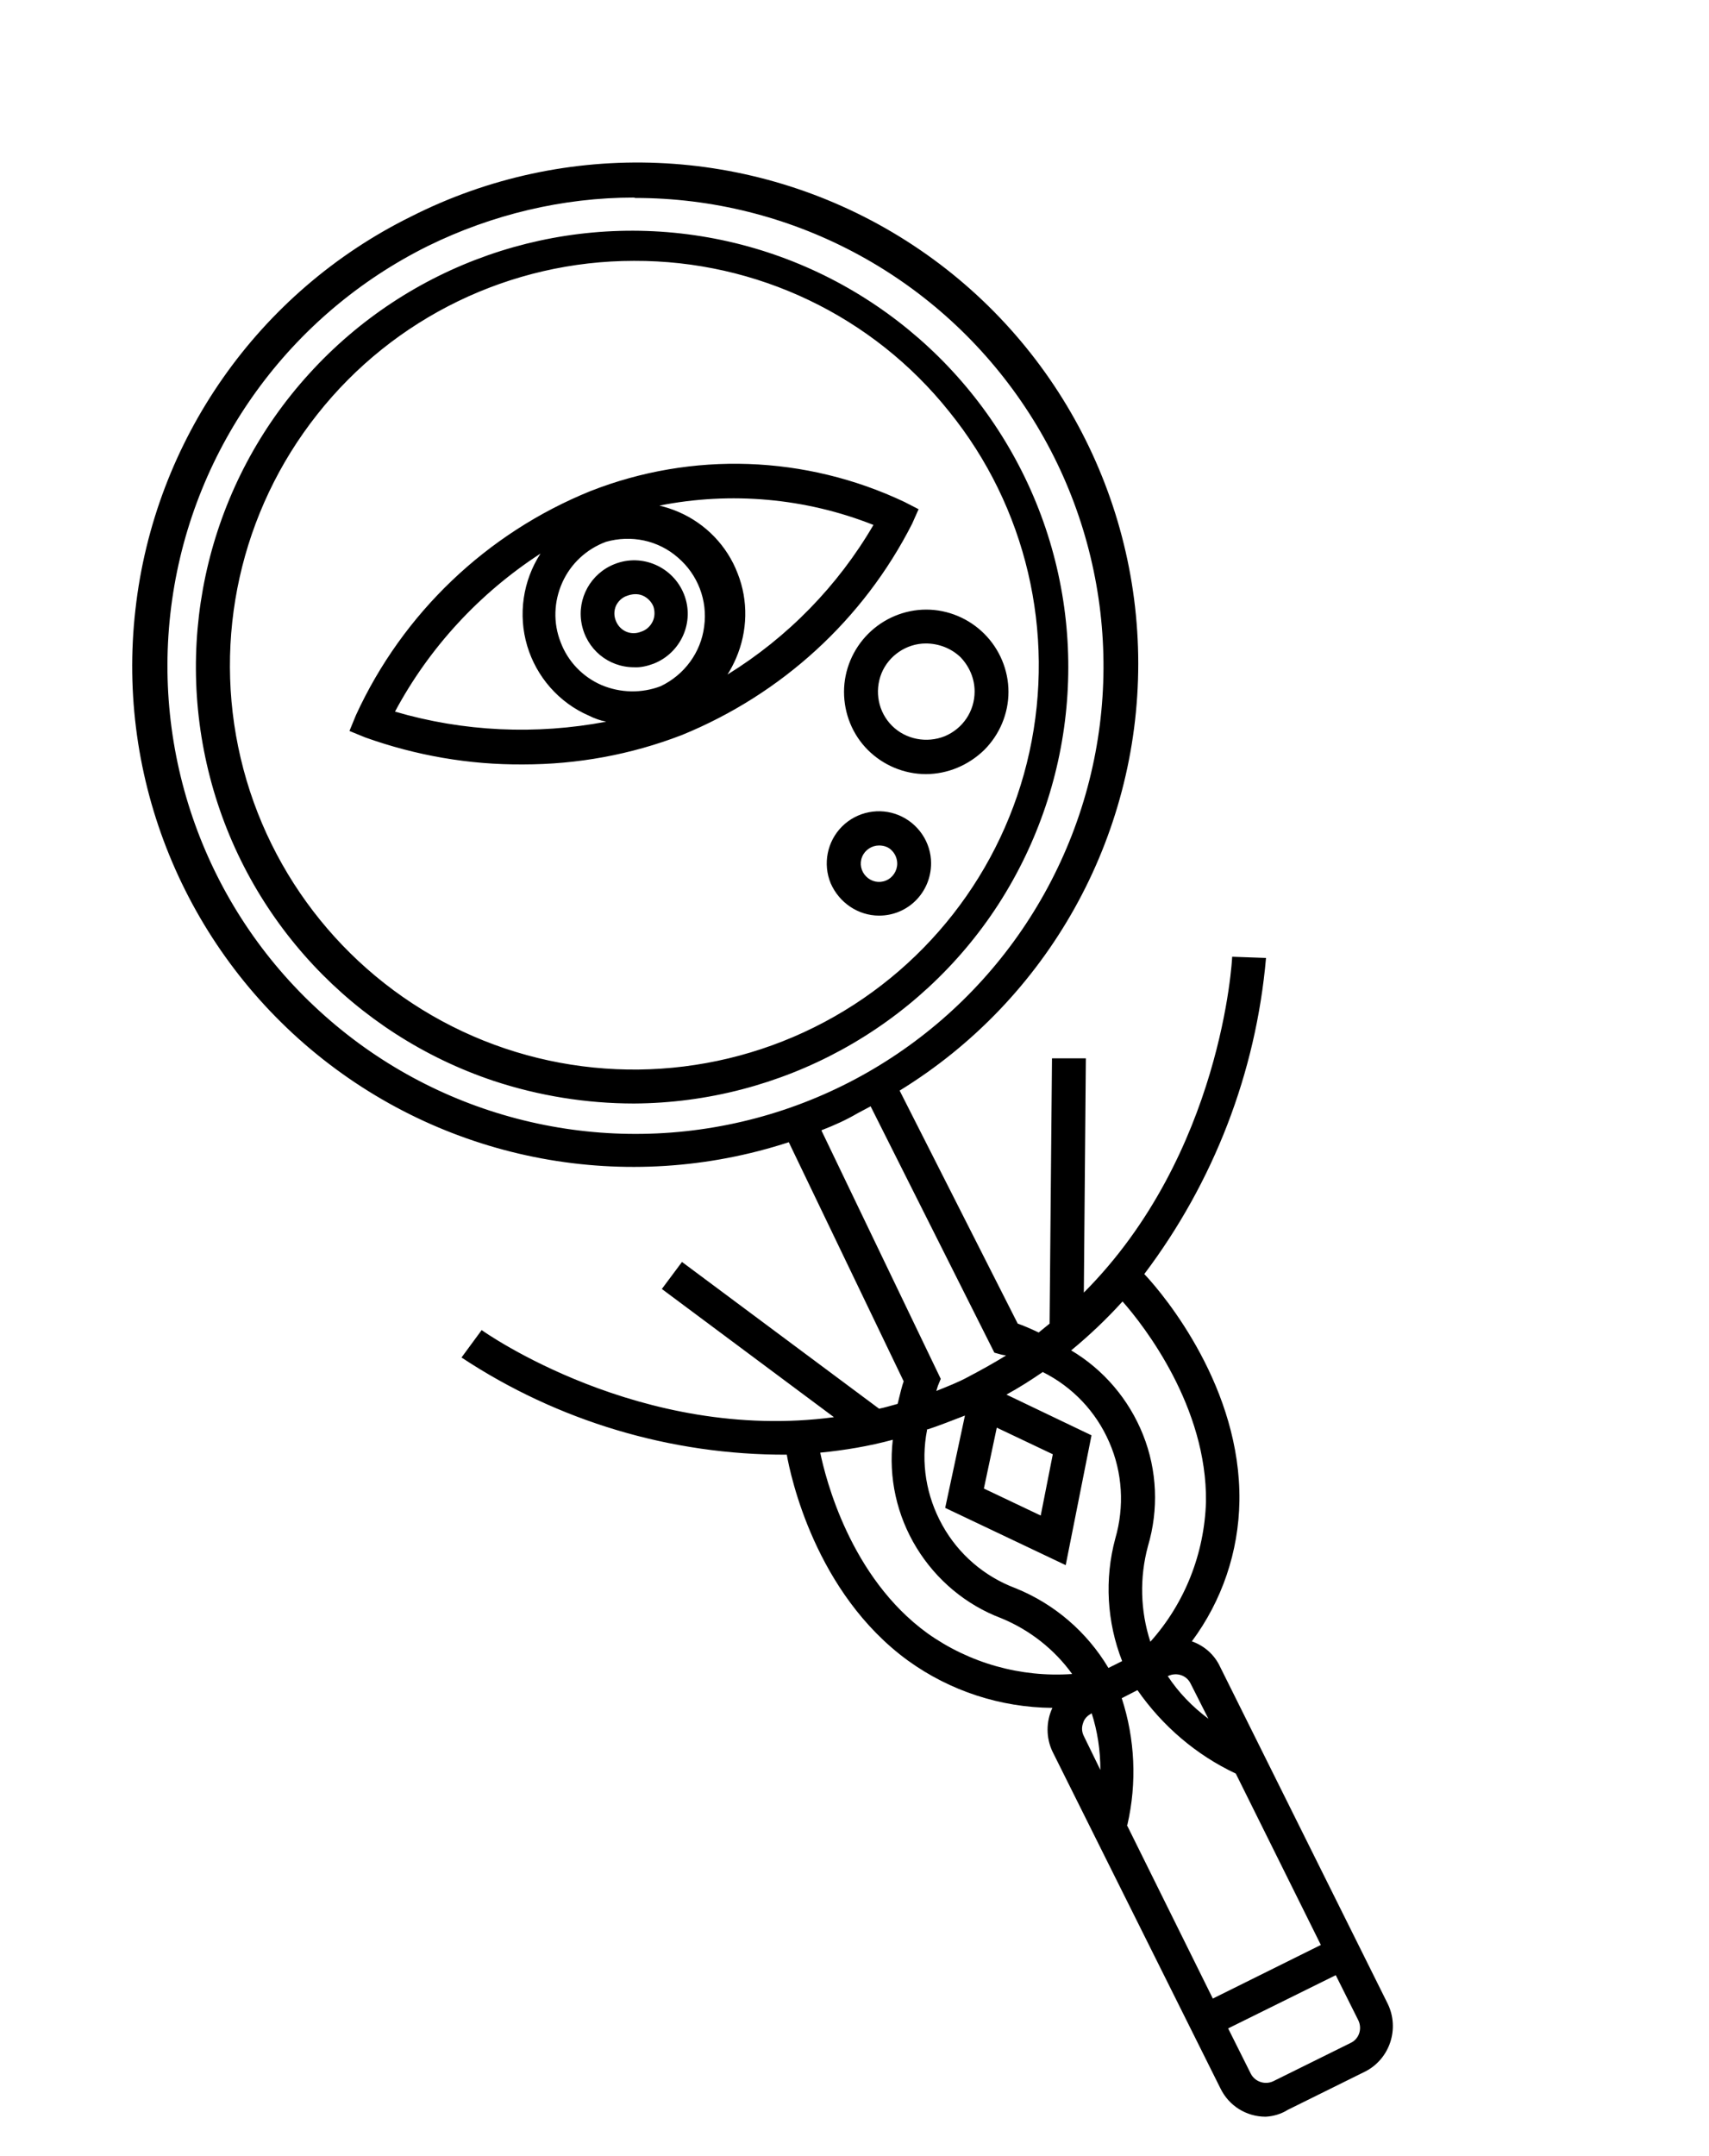 <?xml version="1.0" encoding="utf-8"?>
<!-- Generator: Adobe Illustrator 24.3.0, SVG Export Plug-In . SVG Version: 6.00 Build 0)  -->
<svg version="1.1" id="Layer_1" xmlns="http://www.w3.org/2000/svg" xmlns:xlink="http://www.w3.org/1999/xlink" x="0px" y="0px"
	 viewBox="0 0 424 534.8" style="enable-background:new 0 0 424 534.8;" xml:space="preserve">
<path d="M314,525c-4.8,0-9.1-2.7-11.2-7l-41.7-83.6c-1.6-3.4-1.6-7.4,0-10.8c-12.9-0.1-25.4-4.2-35.8-11.7
	c-23.1-16.8-29.2-46-30.1-51.1c-28.7,0.1-56.8-8.3-80.7-24.1l5-6.8c0.4,0.3,39.5,28,87.4,21.6l-42.7-31.8l5-6.7l48.9,36.4
	c1.5-0.3,3.1-0.8,4.6-1.2c0.6-2.5,1.1-4.5,1.5-5.6l-28.5-59.3c-40.2,13.1-84.3,4.9-117.1-21.8c-32.8-26.7-49.8-68.3-45-110.3
	c4.7-42,30.5-78.8,68.4-97.5c38.5-19.5,84.4-17.6,121.2,5c36.8,22.6,59.2,62.7,59.2,105.9c0,43.2-22.4,83.3-59.2,105.9l29.3,57.8
	c1.2,0.4,3.1,1.2,5.2,2.2l2.7-2.2l0.6-65.8h8.4l-0.5,58.1c34.3-34.4,36.8-82.7,36.8-83.3l8.4,0.3h0c-2.5,28.5-13,55.6-30.2,78.4
	c5.3,5.6,24,28.4,23.6,56.3c-0.2,12.6-4.3,24.7-11.8,34.8c3.1,1.1,5.6,3.3,7,6.3l41.6,83.6v0c3,6.2,0.5,13.7-5.6,16.8l-19.2,9.5v0
	C317.9,524.3,316,524.9,314,525L314,525z M304.7,503.1l5.6,11.2c1,2,3.5,2.9,5.6,1.9l19.2-9.5c2.1-1,2.9-3.5,1.9-5.6l-5.6-11.2
	L304.7,503.1z M279.6,452.7l21.3,43l26.8-13.3l-21.1-42.5c-9.8-4.6-18.2-11.8-24.4-20.7l-3.9,2c3.3,10.1,3.8,21,1.4,31.4
	L279.6,452.7z M270.8,425L270.8,425c-1,0.5-1.8,1.3-2.1,2.4c-0.4,1.1-0.3,2.2,0.2,3.2l4.1,8.4c0-4.8-0.7-9.6-2.2-14.2L270.8,425z
	 M289.7,415.7L289.7,415.7c2.7,4.1,6.1,7.6,10.1,10.6l-4.4-8.7v0c-1-2.1-3.5-2.9-5.6-1.9L289.7,415.7z M203.5,360.3
	c1.3,6.3,7.4,30.9,26.6,44.8c10.4,7.4,23.1,11,35.9,10.1c-4.4-6.1-10.5-10.9-17.5-13.8c-8.8-3.3-16.2-9.5-21.1-17.5
	c-4.9-8-7-17.4-5.9-26.8C215.6,358.7,209.6,359.7,203.5,360.3L203.5,360.3z M230,354.7c-1.6,8.1-0.2,16.4,3.8,23.6
	c4,7.2,10.4,12.7,18.1,15.6c9.7,3.9,17.8,10.9,23.1,19.8l3.4-1.7c-3.8-9.7-4.4-20.4-1.7-30.4c2.3-7.9,1.8-16.4-1.5-23.9
	c-3.3-7.6-9.1-13.7-16.5-17.4c-2.9,2-5.9,3.9-9,5.6l21.1,10.1l-6.4,32.2L234.5,374l4.9-22.9c-3.2,1.2-6.3,2.5-9.5,3.5L230,354.7z
	 M265.7,334.9L265.7,334.9c8.1,4.8,14.4,12.2,17.9,21s3.9,18.5,1.2,27.6c-2.1,7.8-1.9,16,0.6,23.7c8.6-9.6,13.4-21.9,13.8-34.7
	c0.3-23.5-15.3-43.6-20.7-49.7v0c-3.9,4.3-8.2,8.4-12.7,12.1L265.7,334.9z M244.1,369.2l14.1,6.7l3-15.2l-13.9-6.6L244.1,369.2z
	 M203.8,280.4l29.6,61.6l-0.7,1.7l-0.4,1.3c2.7-1.1,5.6-2.2,8.1-3.6c2.5-1.3,6.3-3.4,9.2-5.2l-1.1-0.2l-1.8-0.5L216,274.4l-3.2,1.7
	c-2.9,1.7-5.8,3-8.9,4.2L203.8,280.4z M157.3,49c-17.7,0-35.2,4.2-51.1,12c-34.3,17-58.1,49.8-63.5,87.8
	C37.3,186.8,51,225,79.3,250.8c28.3,25.9,67.5,36.1,104.8,27.4s67.9-35.3,81.8-71c13.9-35.7,9.2-76-12.5-107.6
	c-21.7-31.6-57.5-50.5-95.8-50.5L157.3,49z M157.3,273.7c-11.8,0-23.6-1.9-34.8-5.6c-34.7-11.6-61.2-39.9-70.4-75.3
	c-9.2-35.4,0-73.1,24.6-100.1c24.6-27.1,61.2-39.9,97.3-34.1c36.1,5.8,66.8,29.5,81.7,62.9c14.9,33.4,11.8,72.1-8,102.8
	C227.9,254.9,193.8,273.5,157.3,273.7L157.3,273.7z M157.3,64.7c-30.6,0-59.6,14-78.6,38.1c-19,24-26,55.4-19,85.2
	c7,29.8,27.3,54.8,55,67.8c27.7,13,59.9,12.6,87.3-1c27.2-13.5,46.9-38.6,53.4-68.3c6.5-29.7-0.8-60.8-19.9-84.4
	C216.5,78.3,187.7,64.6,157.3,64.7L157.3,64.7z M218.1,227.1c-5.2,0-9.9-3.2-12-8c-2-4.8-0.9-10.4,2.8-14.1
	c3.7-3.7,9.3-4.8,14.1-2.8c4.8,2,8,6.7,8,11.9C231,221.3,225.3,227.1,218.1,227.1L218.1,227.1z M218.1,209.7c-1.8,0-3.5,1.1-4.2,2.8
	c-0.7,1.7-0.3,3.6,1,4.9s3.2,1.7,4.9,1s2.8-2.4,2.8-4.2c0-1.2-0.5-2.4-1.3-3.2C220.5,210.1,219.3,209.7,218.1,209.7L218.1,209.7z
	 M229.7,192c-5.4,0-10.6-2.2-14.4-6c-3.8-3.8-5.9-9-5.9-14.4c0-5.4,2.2-10.6,6-14.4c3.8-3.8,9-6,14.4-6s10.6,2.2,14.4,6
	c3.8,3.8,6,9,6,14.4c0,5.4-2.2,10.6-6,14.4C240.3,189.8,235.1,192,229.7,192L229.7,192z M229.7,159.6c-4.8,0-9.2,3-11,7.4
	c-1.8,4.5-0.8,9.6,2.6,13c3.4,3.4,8.6,4.4,13.1,2.6c4.5-1.9,7.4-6.2,7.4-11.1c0-3.2-1.3-6.2-3.5-8.5
	C236,160.8,232.9,159.6,229.7,159.6L229.7,159.6z M129.8,189.6c-13.4,0.1-26.6-2.2-39.2-6.7l-3.9-1.6l1.6-3.9
	c11.6-25.3,32.5-45.2,58.2-55.6c25.2-9.9,53.4-8.9,77.9,2.7l3.5,1.8l-1.6,3.6c-12.1,23.8-32.4,42.3-57.1,52.4
	C156.5,187.2,143.2,189.6,129.8,189.6L129.8,189.6z M98,176.5c17,5,35,5.8,52.4,2.5c-1.5-0.3-2.9-0.8-4.3-1.5
	c-7.4-3.2-13-9.6-15.3-17.3c-2.3-7.7-1.1-16.1,3.3-22.9C119,147.1,106.5,160.6,98,176.5L98,176.5z M150.3,134.4
	c-4.8,1.8-8.7,5.4-10.8,10.1s-2.3,10-0.4,14.8c1.8,4.8,5.5,8.6,10.1,10.6c4.7,2,10,2.1,14.7,0.3c5.9-2.8,10-8.4,10.8-14.8
	c0.9-6.5-1.6-12.9-6.5-17.1C163.3,134,156.6,132.6,150.3,134.4L150.3,134.4z M163.6,125.4L163.6,125.4c1.6,0.4,3.2,0.9,4.8,1.6
	c6.7,2.9,12,8.4,14.6,15.2c2.7,6.8,2.5,14.4-0.4,21.1c-0.6,1.4-1.3,2.7-2.1,4c14.9-9.2,27.4-22,36.2-37.1
	C199.8,123.5,181.3,121.9,163.6,125.4L163.6,125.4z M157.3,165.5c-6.4,0-11.8-4.5-13-10.8c-1.2-6.3,2.3-12.5,8.2-14.8
	c6.8-2.7,14.5,0.7,17.2,7.5c2.7,6.8-0.7,14.5-7.5,17.2C160.6,165.2,158.9,165.6,157.3,165.5L157.3,165.5z M155.5,147.8L155.5,147.8
	c-1.2,0.4-2.2,1.4-2.7,2.5c-0.5,1.2-0.5,2.5,0,3.7c1,2.5,3.7,3.7,6.2,2.7c1.3-0.4,2.3-1.3,2.9-2.5c0.6-1.2,0.6-2.6,0.2-3.8
	c-0.5-1.2-1.5-2.2-2.7-2.7C158.2,147.2,156.8,147.3,155.5,147.8L155.5,147.8z"/>
</svg>
